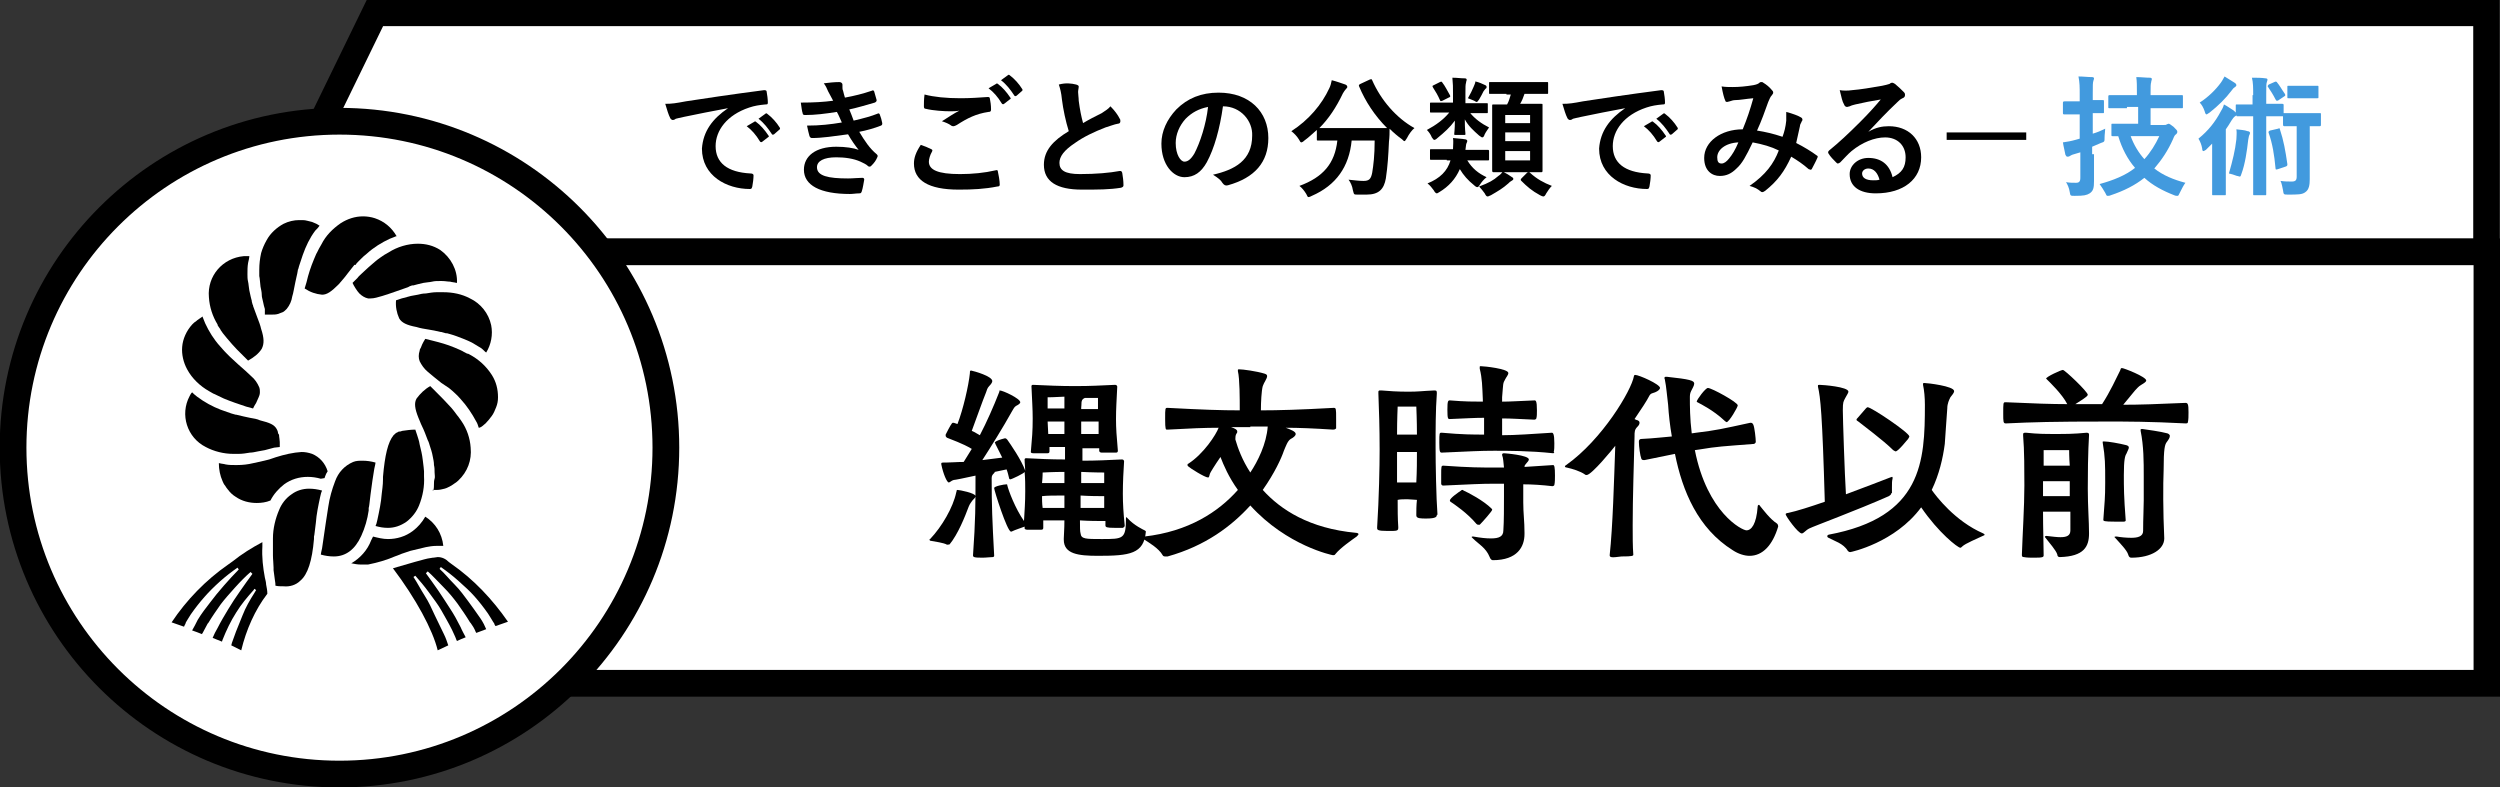 <?xml version="1.0" encoding="utf-8"?>
<!-- Generator: Adobe Illustrator 23.0.1, SVG Export Plug-In . SVG Version: 6.00 Build 0)  -->
<svg version="1.1" id="レイヤー_1" xmlns="http://www.w3.org/2000/svg" xmlns:xlink="http://www.w3.org/1999/xlink" x="0px"
	 y="0px" viewBox="0 0 402.1 126.6" style="enable-background:new 0 0 402.1 126.6;" xml:space="preserve">
<rect x="0" y="0" width="402.1" height="126.6" fill="#333333" stroke="none"/>
<style type="text/css">
	.st0{fill:#FFFFFF;stroke:#000000;stroke-width:4.21;stroke-miterlimit:10;}
	.st1{fill:#FFFFFF;stroke:#000000;stroke-width:4.3;stroke-miterlimit:10;}
	.st2{enable-background:new    ;}
	.st3{fill:#429ADE;}
</style>
<title>アセット 116</title>
<g>
	<g id="レイヤー_2-2">
		<polygon class="st0" points="399.9,40.5 41.6,40.5 60.3,2.1 399.9,2.1 		"/>
		<rect x="53.1" y="40.5" class="st1" width="346.9" height="69.4"/>
		<circle class="st1" cx="54.6" cy="72" r="52.5"/>
		<g class="st2">
			<path d="M152.5,87.6c-0.1,0-0.1,0-0.2,0c-0.5-0.3-2-0.5-2.5-0.6c-0.2,0-0.3-0.1-0.3-0.2c0,0,0-0.1,0.1-0.1c1.9-2,3.7-5.1,4.2-7.5
				c0.1-0.2,0-0.4,0.2-0.4c0.3,0,2.9,0.5,2.9,1c0,0.2-0.2,0.4-0.5,0.7c-0.2,0.3-0.4,0.5-0.6,1c-0.6,1.6-1.7,4.4-3.1,6.1
				C152.8,87.5,152.6,87.6,152.5,87.6z M177.4,83.8c-0.8,0-2.2,0-3.7-0.1c0,1.1,0,1.8,0.1,2.1c0.1,0.9,0.8,0.9,3.4,0.9
				c3.5,0,3.9,0,3.9-3.4c0-0.1,0-0.1,0.1-0.1c0,0,0.1,0.1,0.2,0.2c1,1.1,2.5,1.8,2.7,1.9c0.2,0.1,0.2,0.2,0.2,0.2
				c-0.3,3.6-2.6,3.9-7.7,3.9c-3.2,0-5.5-0.3-5.5-2.6v-0.2c0-0.4,0.1-1.5,0.1-2.9c-1.3,0-2.5,0-3.4,0c0,0.4,0,0.8,0,1.2
				c0,0.2-0.1,0.3-0.3,0.3c-0.3,0-0.8,0-1.2,0c-0.4,0-0.9,0-1.1,0c-0.2,0-0.4-0.1-0.4-0.2v0c0-0.1,0-0.2,0-0.3
				c-0.5,0.2-1.5,0.5-2.1,0.8c0,0-0.1,0-0.1,0c-0.6,0-2.7-6.6-2.7-7c0-0.3,1.6-0.6,2-0.6c0.1,0,0.1,0,0.1,0.1
				c0.2,0.9,1.3,3.8,2.7,5.8c0.1-1.7,0.2-3,0.2-4.8c0-1.1,0-1.9-0.1-3.1c0,0.2-2.1,1.2-2.3,1.2c-0.1,0-0.2-0.1-0.2-0.2
				c-0.1-0.4-0.2-0.9-0.4-1.4l-1.9,0.4c0,0.1-0.1,0.2-0.3,0.4c0,0-0.2,0.2-0.2,0.6c0,4.5,0.1,6.8,0.4,12.4v0.1
				c0,0.1-0.1,0.2-0.2,0.2c-0.4,0-1.1,0.1-1.7,0.1c-1.4,0-1.5-0.1-1.5-0.4c0.4-5.7,0.4-8,0.4-12.8c-1.8,0.4-3.3,0.7-3.5,0.7
				c-0.4,0.1-0.6,0.4-0.8,0.4c-0.3,0-0.9-1.4-1.2-2.9c0-0.1,0-0.1,0-0.2c0,0,0-0.1,0.3-0.1h0.4c0.8,0,1.8-0.1,2.9-0.1
				c0.3-0.5,0.8-1.3,1.3-2.1c-1.5-0.9-3.3-1.5-4-1.8c-0.1-0.1-0.2-0.2-0.2-0.3c0,0,0-0.1,0-0.2c0.2-0.4,0.7-1.4,1-1.8
				c0.1-0.1,0.1-0.1,0.2-0.1c0,0,0.1,0,0.1,0l0.6,0.2c0.9-2.3,1.8-6.2,2-8.2c0-0.3,0-0.4,0.2-0.4c0.5,0.1,3.4,0.9,3.4,1.7
				c0,0.2-0.2,0.5-0.5,0.8c-0.3,0.3-0.4,0.7-0.5,1c-0.5,1.2-1.7,4.6-2.3,6.2c0.5,0.2,0.9,0.5,1.3,0.7c1.1-2.1,2.2-4.6,3.1-6.9
				c0.1-0.2,0-0.3,0.1-0.3c0.5,0,3.3,1.3,3.3,1.9c0,0.2-0.3,0.4-0.7,0.6c-0.3,0.2-0.4,0.5-0.6,0.8c-1.5,2.7-3.5,5.9-4.8,7.9l3.2-0.4
				l-1.1-2.2c0-0.1-0.1-0.2-0.1-0.2c0,0,0-0.3,1.6-0.7c0.1,0,0.1,0,0.1,0c0.1,0,0.2,0.1,0.3,0.2c0.5,0.7,2.3,3.3,2.9,5
				c0-0.5-0.1-1.1-0.1-1.8c0-0.1,0.1-0.2,0.2-0.2h0.1c1.8,0.1,4,0.2,6.2,0.2v-2c-1,0-1.9,0-2.5,0v0.7c0,0.2-0.1,0.3-0.3,0.3
				c-0.3,0-0.7,0-1.2,0c-0.4,0-0.8,0-1.1,0c-0.3,0-0.4-0.1-0.4-0.2c0.2-2.3,0.3-3.3,0.3-5.4c0-1.5-0.1-2.9-0.2-5.2
				c0-0.1,0.1-0.2,0.2-0.2h0.1c2.2,0.1,4.3,0.2,6.7,0.2c2.7,0,4-0.1,6.4-0.2h0.1c0.2,0,0.3,0.2,0.3,0.3c-0.1,2.2-0.2,3.5-0.2,5.2
				c0,1.5,0.1,2.8,0.3,5.1c0,0.2-0.1,0.3-0.3,0.3c-0.4,0-1,0-1.4,0c-0.4,0-0.7,0-0.9,0c-0.2,0-0.4-0.1-0.4-0.3v-0.4
				c-0.6,0-1.6,0-2.7,0c0,0.7,0,1.4,0,2c2.2,0,4.2-0.1,6.3-0.2h0.1c0.2,0,0.3,0.2,0.3,0.3c-0.1,1.4-0.2,3.5-0.2,5.2
				c0,1.6,0.1,3.2,0.3,5.1c0,0.2-0.1,0.3-0.3,0.4c-0.3,0-0.8,0-1.3,0c-1.3,0-1.5-0.1-1.5-0.4V83.8z M171.2,75.9
				c-1.8,0-3.5,0.1-3.5,0.1s0,0.8-0.1,1.7c0.9,0,2.2,0,3.6,0V75.9z M171.1,79.7c-1.4,0-2.7,0-3.5,0.1c0,0.5,0,1.2,0.1,1.9
				c0.9,0,2.2,0,3.5,0V79.7z M168.5,63.9c0,0,0,0.9,0,1.8c0.7,0,1.6,0,2.7,0c0-0.6,0-1.3,0-1.9C169.6,63.9,168.5,63.9,168.5,63.9z
				 M171.2,67.8c-1.1,0-2,0-2.7,0l0.1,2c0.7,0,1.6,0,2.6,0V67.8z M173.8,77.7c1.5,0,3,0,3.8,0c0-1,0-1.7,0-1.7s-1.8,0-3.7-0.1V77.7z
				 M173.8,81.7c1.5,0,3,0,3.8,0c0-0.7,0-1.4,0-1.9c-0.8,0-2.3,0-3.8-0.1V81.7z M173.9,67.8c0,0.6,0,1.3,0,2c1.2,0,2.1,0,2.8,0
				c0-0.8,0-1.4,0-2C176,67.8,175,67.8,173.9,67.8z M174.3,64.1c-0.5,0.3-0.3,0.9-0.4,1.5c0,0.1,0,0.1,0,0.2c1.2,0,2.1,0,2.7,0
				c0-1,0-1.8,0-1.8s-0.8,0-2.1,0L174.3,64.1z"/>
			<path d="M214.4,69.1c-3.1-0.2-5.5-0.3-7.6-0.3c0.8,0.3,1.6,0.6,1.6,1c0,0.3-0.4,0.6-0.8,0.8c-0.5,0.3-0.8,1.2-1.1,1.9
				c-0.4,1.2-1.5,3.6-3.4,6.3c2.9,3.2,7.5,6.2,15,6.9c0.2,0,0.4,0.1,0.4,0.2c0,0.1-0.1,0.2-0.3,0.4c-0.7,0.5-2.6,1.8-3.4,2.8
				c-0.1,0.2-0.3,0.2-0.4,0.2c-0.1,0-7.4-1.5-13.3-8c-3,3.3-7.2,6.5-13.3,8.2c-0.1,0-0.2,0-0.3,0c-0.2,0-0.4,0-0.5-0.2
				c-0.6-1.1-2.3-2.1-3.1-2.6c-0.2-0.2-0.3-0.3-0.3-0.3c0-0.1,0.2-0.1,0.4-0.1c7.2-0.8,12-4,15.1-7.5c-1.5-2.1-2.3-4-2.8-5.3
				c-0.9,1.3-1.7,2.6-1.7,2.7c-0.1,0.3-0.1,0.6-0.3,0.6c-0.5,0-2.9-1.5-3.2-1.8c-0.1-0.1-0.1-0.1-0.1-0.2c0-0.1,0-0.2,0.1-0.2
				c2.5-1.6,4.5-4.7,4.9-5.8c-2.1,0-4.7,0.1-8.2,0.3h-0.1c-0.2,0-0.3,0-0.3-1.7c0-1.8,0-1.8,0.4-1.8c5.7,0.3,8.6,0.4,11.6,0.4
				c0-1.8,0-5.1-0.3-6.3c0-0.1,0-0.1,0-0.2c0-0.1,0.1-0.1,0.2-0.1c0.6,0,2.8,0.3,4.1,0.7c0.3,0.1,0.4,0.2,0.4,0.4
				c0,0.4-0.5,1-0.7,1.6c-0.2,0.7-0.3,2.6-0.3,3.9c2.8,0,6.3-0.1,11.7-0.4c0.4,0,0.4,0.1,0.4,1.8c0,0.6,0,1.1,0,1.5
				C214.8,69,214.7,69.1,214.4,69.1L214.4,69.1z M201.1,68.7c-1,0-2,0-3.1,0c0.6,0.2,1,0.4,1,0.7c0,0.1,0,0.2-0.1,0.3
				c-0.2,0.3-0.2,0.6-0.2,0.8v0.2c0.4,1.4,1.1,3.3,2.4,5.3c1.2-1.8,2.6-4.6,2.8-7.4H201.1z"/>
			<path d="M231.1,82.8c0,0.3-0.1,0.6-1.7,0.6c-0.9,0-1.6,0-1.6-0.5v-0.1c0-0.6,0-1.5,0.1-2.4c-0.4,0-1-0.1-1.5-0.1
				c-0.6,0-1.2,0-1.6,0.1c0,1.5,0,3,0.1,4.4c0,0.6-0.1,0.6-1.7,0.6c-1.7,0-1.7-0.2-1.7-0.5v-0.1c0.3-4.7,0.4-9.8,0.4-12.5
				c0-3.5-0.1-6.3-0.2-9c0-0.1,0-0.2,0-0.3c0-0.1,0.1-0.2,0.2-0.2c0.1,0,0.2,0,0.3,0c1.1,0.1,2.6,0.2,4.3,0.2c1.7,0,2-0.1,4.2-0.2
				c0.4,0,0.4,0.1,0.4,0.5c-0.2,2.7-0.2,5.8-0.2,8.7c0,2.5,0.1,8.1,0.3,10.7V82.8z M226.3,65.4c-1,0-1.5,0-1.5,0s-0.1,2.1-0.1,4.5
				c0.4,0,1.1,0,1.6,0c0.5,0,1.2,0,1.6,0c0-2.2-0.1-4.5-0.1-4.5s-0.3,0-1,0H226.3z M227.9,72.7c-0.4,0-1,0-1.6,0c-0.6,0-1.3,0-1.6,0
				c0,1.3,0,3,0,4.9c0.4,0,1.1,0,1.6,0s1.2,0,1.5,0C227.9,75.7,227.9,74,227.9,72.7z M249.8,72.9c-3.8-0.4-7.3-0.4-9.5-0.4
				c-2.2,0-3.9,0.1-8.4,0.3c-0.3,0-0.4-0.1-0.4-1.6c0-1.6,0-1.6,0.4-1.6c3.3,0.3,5.1,0.3,6.8,0.3v-2.7c-1.5,0-3,0.1-5.5,0.2
				c-0.3,0-0.4,0-0.4-1.5c0-1.4,0.1-1.5,0.4-1.5c2.4,0.2,3.9,0.2,5.3,0.2v-0.3c-0.1-2.2-0.1-3.4-0.5-5v-0.2c0-0.2,0-0.2,0.2-0.2
				c0.5,0,4.4,0.4,4.4,1.1c0,0.3-0.3,0.6-0.5,1c-0.4,0.7-0.3,0.6-0.5,2.9c0,0.2,0,0.4,0,0.7c1.3,0,2.6-0.1,5.2-0.2
				c0.2,0,0.4,0,0.4,1.6c0,0.5,0,1-0.1,1.3c0,0.1-0.2,0.2-0.3,0.2h0c-2.5-0.1-3.7-0.2-5.2-0.2V70c2.1,0,4.9-0.2,8-0.4
				c0.2,0,0.4,0.2,0.4,1.7c0,0.5,0,1.1-0.1,1.4C250.1,72.8,249.9,72.9,249.8,72.9L249.8,72.9z M245.2,85.9c0,2-1.1,4.2-5.1,4.2
				c-0.2,0-0.4-0.2-0.5-0.5c-0.6-1.5-1.8-2.1-2.7-3c-0.1-0.1-0.2-0.2-0.2-0.2c0,0,0-0.1,0.1-0.1c0,0,0.1,0,0.2,0
				c1.1,0.2,2,0.3,2.8,0.3c1.3,0,2-0.3,2-1.3c0.1-1.3,0.1-4,0.1-5.5v-2h-1.5c-2.2,0-3.9,0.1-8.3,0.3c-0.1,0-0.3-0.1-0.3-0.3
				c0-0.3,0-0.8,0-1.3c0-1.6,0-1.6,0.4-1.6c4.2,0.3,6,0.3,8.3,0.3h1.4c-0.1-0.8-0.1-1.5-0.3-2c0-0.1,0-0.1,0-0.1
				c0-0.1,0.1-0.2,0.3-0.2c0.1,0,4,0.3,4,1c0,0.1-0.1,0.3-0.3,0.5c-0.3,0.4-0.4,0.4-0.4,0.7c1.4-0.1,3-0.2,4.6-0.3h0
				c0.2,0,0.3,0.3,0.3,1.7c0,0.5,0,1.1-0.1,1.5c0,0.1-0.2,0.2-0.3,0.2h0c-1.7-0.2-3.3-0.3-4.7-0.3v2.9c0,1.8,0.2,3,0.2,4.9V85.9z
				 M237.7,84.4c-0.1,0-0.1-0.1-0.2-0.1c-1.5-1.8-3.6-3.2-4.2-3.6c-0.1-0.1-0.1-0.1-0.1-0.2c0-0.4,1.5-1.4,1.8-1.6
				c0.1-0.1,0.1-0.1,0.2-0.1c0.1,0,0.1,0,0.2,0.1c0.7,0.3,3.2,1.6,4.5,2.9c0.1,0.1,0.1,0.1,0.1,0.2c0,0.2-1.5,1.9-2,2.4
				C237.8,84.4,237.7,84.4,237.7,84.4z"/>
			<path d="M258.9,89.3c0.5-4.6,0.7-12,0.9-17.6c-0.3,0.4-3.8,4.7-4.6,4.7c-0.1,0-0.2,0-0.3-0.1c-0.7-0.5-2-0.9-2.9-1.1
				c-0.2,0-0.3-0.1-0.3-0.2c0-0.1,0.1-0.1,0.2-0.2c5.8-4.1,10.5-12,10.9-14.3c0-0.1,0.1-0.2,0.2-0.2c0.6,0,4,1.5,4,2.1
				c0,0.2-0.3,0.5-0.8,0.7c-0.5,0.2-0.7,0.1-1,0.7c-0.3,0.6-1.2,2-2.3,3.6c0.2,0.1,0.4,0.2,0.5,0.2c0.2,0.1,0.3,0.2,0.3,0.4
				c0,0.2-0.1,0.4-0.3,0.6c-0.5,0.5-0.5,0.8-0.5,1.6c-0.1,4.2-0.3,9.8-0.3,14.3c0,1.8,0,3.4,0.1,4.7c0,0.2-0.1,0.3-1.9,0.3
				C259.3,89.7,258.9,89.7,258.9,89.3L258.9,89.3z M282.4,71.1c0,0.1-0.2,0.3-0.3,0.3c-5.1,0.4-5.8,0.4-8.8,0.9l-0.7,0.1
				c2,10.1,7.6,12.9,8.3,12.9c0.8,0,1.6-1,1.8-3.8c0-0.2,0.1-0.3,0.2-0.3c0.1,0,0.1,0.1,0.2,0.2c0.5,0.6,1.6,2.1,2.7,2.8
				c0.1,0.1,0.2,0.2,0.2,0.5c-0.9,3-2.5,4.7-4.6,4.7c-0.8,0-1.8-0.3-2.7-0.9c-5.6-3.5-8.1-9.5-9.3-15.5l-4.9,1h-0.1
				c-0.1,0-0.3,0-0.4-0.2c-0.2-0.5-0.4-2-0.4-2.7v-0.1c0-0.3,0.2-0.4,0.4-0.4c2.1-0.1,3.6-0.3,4.9-0.4c-0.3-1.7-0.5-3.5-0.6-5.1
				c-0.2-1.6-0.3-3-0.5-3.9c0-0.2-0.1-0.3-0.1-0.4c0-0.1,0.1-0.2,0.2-0.2c0.1,0,0.1,0,0.2,0c3.7,0.4,4.4,0.6,4.4,1.1
				c0,0.3-0.3,0.8-0.5,1.2c-0.2,0.4-0.2,0.7-0.2,1.1c0,1.2,0,3.3,0.3,5.7l0.7-0.1c3.3-0.4,4.1-0.6,8.7-1.6h0.1
				c0.2,0,0.3,0.1,0.4,0.3C282.2,68.7,282.4,70.5,282.4,71.1L282.4,71.1z M277.3,67.6c-1.7-1.6-3.9-2.7-4.1-2.8
				c-0.1-0.1-0.3-0.1-0.3-0.2c0-0.3,1.4-2.2,1.8-2.2c0.6,0,4.8,2.3,4.8,2.8c0,0.3-1.4,2.7-1.8,2.7C277.5,67.8,277.4,67.7,277.3,67.6
				z"/>
			<path d="M304.2,79.3c0,0.2-0.1,0.3-0.4,0.5c-5.2,2.3-12,4.8-12.8,5.2c-0.6,0.3-0.9,0.8-1.2,0.8c-0.6,0-2.6-2.8-2.6-3.1
				c0-0.1,0.2-0.2,0.4-0.2c1.4-0.3,3.6-1,5.9-1.8c-0.4-14.2-0.7-16.8-1.1-18.5c0-0.1,0-0.1,0-0.2c0-0.1,0.1-0.1,0.3-0.1
				c0.4,0,4.6,0.3,4.6,1.1c0,0.2-0.3,0.6-0.5,1c-0.3,0.6-0.4,0.6-0.4,2c0,1.2,0.3,10.4,0.5,13.5c3.2-1.2,6.1-2.3,7.1-2.7
				c0.1,0,0.2-0.1,0.3-0.1c0.1,0,0.1,0,0.1,0.1c0,0,0,0.1,0,0.2c-0.1,0.3-0.1,0.8-0.1,1.4c0,0.3,0,0.6,0,0.9V79.3z M297.6,88.8
				c-0.2,0-0.3-0.1-0.4-0.2c-0.7-1.2-2.2-1.6-3.1-2.1c-0.2-0.1-0.2-0.2-0.2-0.3c0-0.1,0.1-0.1,0.2-0.2c15.1-2.8,15.5-11.8,15.5-20.9
				c0-1.1-0.1-2.3-0.3-3.2c0-0.1,0-0.2,0-0.2s0-0.1,0.2-0.1c0.5,0,4.8,0.5,4.8,1.3c0,0.3-0.3,0.6-0.6,1c-0.2,0.4-0.5,1-0.5,1.8
				c-0.1,1.1-0.3,4.5-0.4,5.7c-0.3,2.3-0.9,4.9-2.1,7.4c0.7,1,3.7,5,8.3,7c0.1,0.1,0.2,0.1,0.2,0.2c0,0.1-0.1,0.1-0.3,0.2
				c-0.8,0.4-2.8,1.2-3.3,1.7c-0.1,0.1-0.2,0.2-0.3,0.2c-0.4,0-3.5-2.4-6.3-6.5C304.8,87.3,297.7,88.8,297.6,88.8z M300.1,65.7
				c0.1-0.1,0.2-0.2,0.3-0.2c0.6,0,6.7,4.1,6.7,4.7c0,0.1-0.1,0.2-0.2,0.4c-0.1,0.1-1.6,2-2,2c-0.1,0-0.2-0.1-0.4-0.2
				c-1.6-1.6-5-4.1-5.6-4.6c-0.2-0.1-0.3-0.2-0.3-0.3c0-0.1,0.1-0.2,0.2-0.3L300.1,65.7z"/>
			<path d="M341.5,65.1c2.6,0,5.5-0.1,10-0.3c0.4,0,0.5,0.2,0.5,1.5c0,0.6,0,1.2-0.1,1.6c0,0.2-0.2,0.2-0.4,0.2
				c-5.9-0.3-9.3-0.3-12.6-0.3c-8.7,0-12,0.1-16.2,0.3h-0.1c-0.4,0-0.4-0.3-0.4-1.6c0-1.6,0-1.8,0.3-1.8h0.2
				c4.4,0.2,7.3,0.3,9.8,0.3c-0.8-1.6-2.9-3.6-3.2-3.9c-0.1-0.1-0.2-0.2-0.2-0.2c0-0.3,2.4-1.4,2.7-1.4c0.3,0,4,3.5,4,4
				c0,0.3-1.4,1.1-2,1.5h4.3c1.3-2,2.3-4.2,2.9-5.4c0.1-0.3,0.1-0.4,0.3-0.4c0.3,0,3.9,1.4,3.9,2c0,0.2-0.3,0.4-0.8,0.7
				c-0.5,0.3-0.6,0.5-1,0.9L341.5,65.1z M332.9,82.3c-0.6,0-1.7,0-2.3,0c-0.5,0-1.3,0-2,0c0,2.8,0.1,5.1,0.1,7
				c0,0.3-0.1,0.4-1.5,0.4c-0.6,0-1.2,0-1.7-0.1c-0.2,0-0.3-0.1-0.3-0.3v-0.1c0.1-3.1,0.4-7.7,0.4-11.1c0-2.1,0-5.8-0.2-8
				c0-0.1,0-0.2,0-0.3c0-0.1,0.1-0.2,0.3-0.2h0.2c1.9,0.2,3,0.2,4.7,0.2c1.7,0,2.9,0,5-0.2c0.3,0,0.4,0.1,0.4,0.3v0.1
				c0,0.4-0.2,2.3-0.2,8.6c0,2.8,0.2,5.3,0.2,7.2c0,2.1-0.8,3.7-4.7,3.8c-0.2,0-0.4-0.1-0.4-0.4c-0.2-0.7-1.3-1.9-1.9-2.7
				c-0.1-0.1-0.1-0.1-0.1-0.2c0,0,0.1-0.1,0.2-0.1h0.1c0.9,0.1,1.6,0.2,2.2,0.2c1.1,0,1.6-0.3,1.6-1.1V82.3z M332.9,78.8
				c0-0.2,0-0.7,0-1.4c-0.6,0-1.6,0-2.3,0c-0.6,0-1.4,0-2,0v2.4c0.7,0,1.6,0,2,0c0.6,0,1.6,0,2.3,0V78.8z M332.8,72.4
				c0,0-1.1,0-2.2,0c-1.1,0-1.9,0-1.9,0s0,1.2,0,2.5c0.6,0,1.5,0,1.9,0c0.6,0,1.6,0,2.3,0C332.8,73.6,332.8,72.4,332.8,72.4z
				 M338.2,71.1c0-0.1,0-0.1,0.1-0.1h0.1c0.7,0,2.4,0.3,3.6,0.6c0.3,0.1,0.4,0.2,0.4,0.4c0,0.2-0.2,0.5-0.4,1
				c-0.2,0.3-0.4,0.9-0.4,3.4c0,2,0,3.4,0.3,7.3c0,0.1-0.1,0.2-0.3,0.2c-0.4,0-1,0-1.5,0c-1.7,0-1.8-0.1-1.8-0.3
				c0.2-2.9,0.3-3.4,0.3-6c0-3,0-4-0.4-6.4V71.1z M348.1,86.6c0,1.7-2,3.1-5.3,3.1c-0.2,0-0.4-0.1-0.5-0.5c-0.2-0.7-1.3-1.8-2.1-2.7
				c-0.1-0.1-0.1-0.1-0.1-0.1c0-0.1,0.1-0.1,0.2-0.1c0.1,0,0.1,0,0.2,0c0.5,0.1,1.5,0.2,2.3,0.2c1,0,1.9-0.2,1.9-1.1
				c0-2.1,0.1-3.6,0.1-4.9c0-1.6,0-2.7,0-3.9c0-2.4,0-4.8-0.5-7.3c0-0.1,0-0.1,0-0.2c0-0.1,0.1-0.1,0.3-0.1c0.7,0.1,2.9,0.4,4,0.7
				c0.3,0.1,0.4,0.3,0.4,0.4c0,0.3-0.2,0.6-0.5,1c-0.3,0.4-0.5,1-0.5,4.5C347.9,77.9,347.9,82.3,348.1,86.6L348.1,86.6z"/>
		</g>
		<g class="st2">
			<path d="M117.1,17.4c-2.6,0.5-4.8,0.9-7.1,1.4c-0.8,0.2-1,0.2-1.3,0.3c-0.1,0.1-0.3,0.2-0.5,0.2c-0.1,0-0.3-0.1-0.4-0.3
				c-0.3-0.6-0.5-1.3-0.8-2.3c1.1,0,1.7-0.1,3.3-0.4c2.6-0.4,7.2-1.1,12.6-1.8c0.3,0,0.4,0.1,0.4,0.2c0.1,0.5,0.2,1.3,0.2,1.8
				c0,0.3-0.1,0.3-0.4,0.3c-1,0.1-1.7,0.2-2.6,0.5c-3.6,1.2-5.4,3.7-5.4,6.2c0,2.7,1.9,4.2,5.6,4.4c0.3,0,0.5,0.1,0.5,0.3
				c0,0.5-0.1,1.3-0.2,1.8c-0.1,0.3-0.1,0.4-0.4,0.4c-3.7,0-7.7-2.1-7.7-6.5C113.1,21.1,114.6,19.1,117.1,17.4L117.1,17.4z
				 M121.3,19.6c0.1-0.1,0.2-0.1,0.3,0c0.7,0.5,1.4,1.3,2,2.2c0.1,0.1,0.1,0.2-0.1,0.3l-0.9,0.7c-0.1,0.1-0.3,0.1-0.4-0.1
				c-0.6-1-1.3-1.8-2.1-2.4L121.3,19.6z M123.1,18.3c0.1-0.1,0.2-0.1,0.3,0c0.8,0.6,1.5,1.4,2,2.2c0.1,0.1,0.1,0.3-0.1,0.4l-0.8,0.7
				c-0.2,0.1-0.3,0.1-0.4-0.1c-0.6-0.9-1.2-1.7-2.1-2.4L123.1,18.3z"/>
		</g>
		<g class="st2">
			<path d="M133.2,14.7c-0.2-0.5-0.4-0.9-0.7-1.3c0.8-0.1,1.7-0.2,2.5-0.2c0.3,0,0.5,0.2,0.5,0.4c0,0.1,0,0.3,0,0.4
				c0,0.2,0,0.4,0.1,0.6c0.1,0.5,0.2,0.7,0.3,1.1c1.6-0.3,2.8-0.6,4.3-1.1c0.2-0.1,0.3-0.1,0.4,0.1c0.1,0.4,0.3,1,0.4,1.4
				c0,0.2-0.1,0.3-0.3,0.4c-1.4,0.4-2.7,0.8-4.1,1.1c0.2,0.5,0.5,1.2,0.7,1.8c1.7-0.4,2.8-0.7,3.8-1.1c0.2-0.1,0.3-0.1,0.4,0.1
				c0.2,0.5,0.3,0.9,0.4,1.4c0,0.2,0,0.3-0.2,0.4c-1,0.4-2.4,0.8-3.5,1c0.9,1.5,1.7,2.7,2.8,3.6c0.2,0.2,0.2,0.3,0.1,0.5
				c-0.2,0.5-0.5,0.9-0.9,1.3c-0.1,0.1-0.2,0.2-0.3,0.2c-0.1,0-0.2,0-0.3-0.1c-0.3-0.3-0.8-0.5-1.2-0.7c-1.1-0.5-2.5-0.7-3.9-0.7
				c-2,0-3.1,0.6-3.1,1.6c0,1.4,1.8,1.8,5,1.8c0.8,0,1.6-0.1,2.3-0.1c0.2,0,0.3,0.1,0.3,0.3c-0.1,0.5-0.2,1.3-0.4,1.9
				c-0.1,0.2-0.1,0.3-0.4,0.3c-0.5,0-1,0.1-1.5,0.1c-4.8,0-7.4-1.4-7.4-3.9c0-2.2,1.9-3.7,5.2-3.7c1.5,0,2.8,0.2,3.6,0.5
				c-0.5-0.6-1.2-1.6-1.7-2.5c-2.2,0.3-4.2,0.6-5.8,0.6c-0.2,0-0.3-0.1-0.4-0.3c-0.1-0.4-0.3-1.1-0.4-1.7c2.1,0,3.8-0.2,5.6-0.5
				c-0.2-0.4-0.5-1.2-0.8-1.7c-1.9,0.3-3.5,0.5-5.1,0.5c-0.3,0-0.4-0.1-0.4-0.3c-0.1-0.2-0.2-1-0.3-1.7c2.1,0,3.7-0.1,5.2-0.3
				C133.6,15.5,133.5,15.2,133.2,14.7z"/>
		</g>
		<g class="st2">
			<path d="M149.8,24c0.2,0.1,0.2,0.2,0.1,0.4c-0.3,0.5-0.5,1.2-0.5,1.6c0,1.3,1.4,2,5,2c2,0,4-0.2,5.7-0.6c0.3-0.1,0.4,0,0.4,0.2
				c0.1,0.4,0.3,1.5,0.3,2.1c0,0.2-0.1,0.3-0.4,0.3c-2,0.4-3.9,0.5-6.2,0.5c-4.9,0-7.2-1.5-7.2-4.2c0-0.9,0.3-1.8,1.1-3
				C148.7,23.5,149.2,23.7,149.8,24z M154.5,15.8c1.5,0,3-0.1,4.4-0.2c0.2,0,0.3,0.1,0.3,0.2c0.1,0.5,0.2,1.1,0.2,1.8
				c0,0.3-0.1,0.4-0.4,0.4c-2,0.3-3.4,1-5.1,2.1c-0.2,0.1-0.4,0.2-0.5,0.2c-0.1,0-0.3,0-0.4-0.1c-0.4-0.3-0.9-0.5-1.5-0.7
				c1.1-0.7,2-1.3,2.8-1.7c-0.5,0.1-1.1,0.1-1.5,0.1c-0.9,0-2.7-0.1-3.9-0.4c-0.2,0-0.3-0.1-0.3-0.4c0-0.5,0-1.1,0.1-1.9
				C150.2,15.6,152.2,15.8,154.5,15.8z M160.2,13.5c0.1-0.1,0.2-0.1,0.3,0c0.7,0.5,1.4,1.3,2,2.2c0.1,0.1,0.1,0.2-0.1,0.3l-0.9,0.7
				c-0.1,0.1-0.3,0.1-0.4-0.1c-0.6-1-1.3-1.8-2.1-2.4L160.2,13.5z M162.1,12.1c0.1-0.1,0.2-0.1,0.3,0c0.8,0.6,1.5,1.4,2,2.2
				c0.1,0.1,0.1,0.3-0.1,0.4l-0.8,0.7c-0.2,0.1-0.3,0.1-0.4-0.1c-0.6-0.9-1.2-1.7-2.1-2.4L162.1,12.1z"/>
		</g>
		<g class="st2">
			<path d="M173.1,13.6c0.3,0.1,0.4,0.2,0.4,0.3c0,0.3-0.1,0.6-0.1,0.9c0,0.4,0.1,0.9,0.1,1.4c0.2,1.5,0.4,2.5,0.7,3.6
				c1-0.6,1.8-1,3-1.6c0.6-0.4,1.1-0.7,1.4-1.1c0.7,0.7,1.2,1.4,1.5,2c0.1,0.1,0.1,0.3,0.1,0.4c0,0.2-0.1,0.4-0.4,0.4
				c-0.6,0.1-1.3,0.4-2,0.6c-1.8,0.7-3.5,1.5-4.9,2.5c-1.8,1.2-2.5,2.2-2.5,3.2c0,1.2,0.9,1.8,3.3,1.8c2.6,0,4.8-0.2,6.4-0.5
				c0.2,0,0.3,0,0.4,0.3c0.1,0.6,0.2,1.3,0.2,2c0,0.2-0.1,0.3-0.4,0.4c-1.9,0.3-3.6,0.3-6.3,0.3c-4,0-6.1-1.3-6.1-4
				c0-2.3,1.5-3.9,4-5.4c-0.5-1.6-0.9-3.5-1.1-5.1c-0.1-1.1-0.3-1.8-0.5-2.4C171.4,13.3,172.3,13.4,173.1,13.6z"/>
		</g>
		<g class="st2">
			<path d="M196.7,17.1c-0.5,3.6-1.4,6.8-2.6,9c-0.9,1.6-2,2.4-3.6,2.4c-1.8,0-3.7-2-3.7-5.4c0-2,0.9-3.9,2.4-5.5
				c1.8-1.8,4-2.7,6.8-2.7c5,0,8,3.1,8,7.3c0,3.9-2.2,6.4-6.5,7.6c-0.4,0.1-0.6,0-0.9-0.4c-0.2-0.4-0.7-0.8-1.5-1.3
				c3.5-0.8,6.3-2.3,6.3-6.3C201.5,19.5,199.6,17.1,196.7,17.1L196.7,17.1z M190.7,19.1c-1,1.1-1.6,2.5-1.6,3.9c0,1.9,0.8,3,1.4,3
				c0.5,0,1-0.3,1.6-1.3c0.9-1.7,1.9-4.7,2.2-7.5C192.8,17.5,191.7,18.1,190.7,19.1z"/>
		</g>
		<g class="st2">
			<path d="M220.3,12.8c0.3-0.1,0.3-0.1,0.4,0.1c1.4,3.2,3.9,6.1,6.8,7.7c-0.4,0.3-0.9,1-1.2,1.6c-0.2,0.3-0.3,0.5-0.4,0.5
				c-0.1,0-0.2-0.1-0.4-0.3c-0.7-0.5-1.4-1.1-2-1.7c0,0.6,0,1.3-0.1,2.1c-0.1,2.2-0.2,3.9-0.5,5.9c-0.3,1.7-1.1,2.6-3.1,2.6
				c-0.5,0-0.9,0-1.4,0c-0.7,0-0.6,0-0.8-0.7c-0.1-0.7-0.4-1.3-0.7-1.7c1,0.1,1.7,0.2,2.4,0.2c0.9,0,1.2-0.3,1.4-1.3
				c0.2-1.2,0.4-2.8,0.4-5.2h-3.7c-0.4,4.2-2.5,7.2-6.4,8.9c-0.2,0.1-0.4,0.2-0.5,0.2c-0.2,0-0.2-0.1-0.4-0.5
				c-0.3-0.5-0.7-1-1.1-1.3c3.8-1.4,5.7-3.6,6.1-7.3h-0.3c-2,0-2.6,0-2.8,0c-0.2,0-0.2,0-0.2-0.2v-1.5c-0.7,0.6-1.3,1.2-2,1.7
				c-0.2,0.2-0.4,0.3-0.5,0.3c-0.1,0-0.2-0.1-0.4-0.5c-0.3-0.5-0.8-1-1.2-1.3c2.8-1.8,4.9-4.3,6.1-6.9c0.2-0.4,0.3-0.8,0.4-1.3
				c0.8,0.2,1.6,0.5,2.2,0.7c0.2,0.1,0.3,0.2,0.3,0.4c0,0.1-0.1,0.2-0.2,0.3c-0.2,0.2-0.3,0.4-0.5,0.7c-1.1,2.3-2.3,4.1-3.8,5.6
				c0.3,0,1,0,2.6,0h5.6c1.8,0,2.5,0,2.7,0c-2-2-3.5-4.3-4.5-6.7c-0.1-0.2,0-0.3,0.2-0.4L220.3,12.8z"/>
		</g>
		<g class="st2">
			<path d="M236.4,18.1c0.8,1,1.9,1.8,3.1,2.4c-0.2,0.3-0.5,0.7-0.7,1.1c-0.1,0.3-0.2,0.5-0.4,0.5c-0.1,0-0.2-0.1-0.5-0.3
				c-0.9-0.8-1.7-1.5-2.3-2.6c0,1.7,0.1,2.1,0.1,2.3s0,0.2-0.2,0.2h-1.4c-0.2,0-0.2,0-0.2-0.2c0-0.2,0.1-0.6,0.1-2.1
				c-0.8,1.1-1.7,1.9-2.8,2.8c-0.2,0.2-0.4,0.3-0.5,0.3c-0.1,0-0.2-0.1-0.4-0.4c-0.2-0.5-0.5-0.9-0.8-1.2c1.5-0.8,2.7-1.7,3.6-2.8
				h-0.4c-1.8,0-2.4,0-2.5,0c-0.2,0-0.2,0-0.2-0.2v-1.2c0-0.2,0-0.2,0.2-0.2c0.1,0,0.7,0,2.5,0h1V15c0-1,0-1.5-0.1-2.5
				c0.8,0,1.3,0.1,2,0.1c0.2,0,0.3,0.1,0.3,0.2c0,0.2-0.1,0.3-0.1,0.5c-0.1,0.3-0.1,0.7-0.1,1.7v1.6h0.9c1.8,0,2.4,0,2.5,0
				c0.2,0,0.2,0,0.2,0.2V18c0,0.2,0,0.2-0.2,0.2c-0.1,0-0.7,0-2.5,0H236.4z M232.7,25.7c-1.8,0-2.4,0-2.5,0c-0.2,0-0.2,0-0.2-0.2
				v-1.3c0-0.2,0-0.2,0.2-0.2c0.1,0,0.7,0,2.5,0h1c0-0.7,0.1-1.2,0-1.8c0.8,0.1,1.4,0.1,1.9,0.2c0.2,0,0.4,0.1,0.4,0.3
				c0,0.1-0.1,0.2-0.1,0.3c-0.1,0.1-0.1,0.4-0.2,1.1h1c1.8,0,2.4,0,2.5,0c0.2,0,0.3,0,0.3,0.2v1.3c0,0.2,0,0.2-0.3,0.2
				c-0.1,0-0.7,0-2.5,0H236c0.8,1.3,1.8,2.1,3.1,2.7c-0.5,0.4-0.8,0.8-1,1.1c-0.2,0.3-0.3,0.5-0.5,0.5c-0.1,0-0.3-0.1-0.5-0.3
				c-1-0.8-1.7-1.6-2.3-2.6c-0.7,1.6-1.8,2.8-3.3,3.7c-0.2,0.1-0.3,0.2-0.4,0.2c-0.1,0-0.3-0.1-0.5-0.5c-0.3-0.4-0.6-0.8-1-1.1
				c2-0.8,3.2-2,3.7-3.7H232.7z M231.6,13.2c0.2-0.1,0.3-0.1,0.4,0.1c0.4,0.5,0.8,1.3,1.2,2c0.1,0.2,0.1,0.3-0.2,0.4l-1,0.5
				c-0.3,0.1-0.3,0.1-0.4-0.1c-0.3-0.7-0.7-1.4-1.1-2c-0.1-0.2-0.2-0.3,0.1-0.4L231.6,13.2z M237,14c0.1-0.3,0.3-0.6,0.3-0.9
				c0.5,0.1,1.2,0.4,1.6,0.6c0.2,0.1,0.2,0.2,0.2,0.3s0,0.2-0.2,0.3c-0.1,0.1-0.2,0.3-0.3,0.4c-0.2,0.4-0.4,0.8-0.7,1.3
				c-0.2,0.3-0.3,0.4-0.4,0.4c-0.1,0-0.2-0.1-0.4-0.2c-0.4-0.2-0.8-0.3-1-0.4C236.5,15.1,236.8,14.5,237,14z M243.2,28.5
				c0.2,0.1,0.2,0.2,0.2,0.3c0,0.1-0.1,0.2-0.3,0.3c-0.2,0.1-0.3,0.2-0.5,0.4c-0.9,0.8-1.6,1.2-2.8,1.9c-0.3,0.1-0.4,0.2-0.5,0.2
				c-0.2,0-0.3-0.1-0.5-0.5c-0.3-0.4-0.6-0.8-0.9-1.1c1.6-0.6,2.3-1,3.1-1.7c0.3-0.2,0.5-0.4,0.7-0.7
				C242.3,27.9,242.8,28.2,243.2,28.5z M242.3,15.1c-1.9,0-2.5,0-2.6,0c-0.2,0-0.2,0-0.2-0.2v-1.5c0-0.2,0-0.2,0.2-0.2
				c0.1,0,0.8,0,2.6,0h3.9c1.9,0,2.5,0,2.6,0c0.2,0,0.2,0,0.2,0.2v1.5c0,0.2,0,0.2-0.2,0.2c-0.1,0-0.8,0-2.6,0h-1
				c-0.2,0.6-0.4,1.1-0.7,1.6h1c1.7,0,2.3,0,2.4,0c0.2,0,0.2,0,0.2,0.2c0,0.1,0,0.9,0,2.5v5.6c0,1.6,0,2.3,0,2.4
				c0,0.2,0,0.3-0.2,0.3c-0.1,0-0.7,0-2.4,0h-2.8c-1.7,0-2.3,0-2.4,0c-0.2,0-0.3,0-0.3-0.3c0-0.1,0-0.8,0-2.4v-5.5
				c0-1.7,0-2.4,0-2.5c0-0.2,0-0.2,0.3-0.2c0.1,0,0.7,0,2.1,0c0.3-0.5,0.4-1,0.6-1.6H242.3z M242.1,19.8h4v-1.3h-4V19.8z
				 M246.1,22.7v-1.4h-4v1.4H246.1z M246.1,24.3h-4v1.5h4V24.3z M245.6,27.8c0.1-0.1,0.2-0.1,0.3-0.1c0.1,0,0.1,0,0.2,0.1
				c1.1,1,2.2,1.6,3.5,2.1c-0.3,0.3-0.6,0.7-0.9,1.2c-0.2,0.4-0.3,0.5-0.5,0.5c-0.1,0-0.3-0.1-0.5-0.2c-1.3-0.7-2.1-1.4-3-2.3
				c-0.1-0.1-0.1-0.1-0.1-0.2s0-0.1,0.2-0.3L245.6,27.8z"/>
		</g>
		<g class="st2">
			<path d="M261.4,17.4c-2.6,0.5-4.8,0.9-7.1,1.4c-0.8,0.2-1,0.2-1.3,0.3c-0.1,0.1-0.3,0.2-0.5,0.2c-0.1,0-0.3-0.1-0.4-0.3
				c-0.3-0.6-0.5-1.3-0.8-2.3c1.1,0,1.7-0.1,3.3-0.4c2.6-0.4,7.2-1.1,12.6-1.8c0.3,0,0.4,0.1,0.4,0.2c0.1,0.5,0.2,1.3,0.2,1.8
				c0,0.3-0.1,0.3-0.4,0.3c-1,0.1-1.7,0.2-2.6,0.5c-3.6,1.2-5.4,3.7-5.4,6.2c0,2.7,1.9,4.2,5.6,4.4c0.3,0,0.5,0.1,0.5,0.3
				c0,0.5-0.1,1.3-0.2,1.8c-0.1,0.3-0.1,0.4-0.4,0.4c-3.7,0-7.7-2.1-7.7-6.5C257.4,21.1,258.9,19.1,261.4,17.4L261.4,17.4z
				 M265.6,19.6c0.1-0.1,0.2-0.1,0.3,0c0.7,0.5,1.4,1.3,2,2.2c0.1,0.1,0.1,0.2-0.1,0.3l-0.9,0.7c-0.1,0.1-0.3,0.1-0.4-0.1
				c-0.6-1-1.3-1.8-2.1-2.4L265.6,19.6z M267.5,18.3c0.1-0.1,0.2-0.1,0.3,0c0.8,0.6,1.5,1.4,2,2.2c0.1,0.1,0.1,0.3-0.1,0.4l-0.8,0.7
				c-0.2,0.1-0.3,0.1-0.4-0.1c-0.6-0.9-1.2-1.7-2.1-2.4L267.5,18.3z"/>
		</g>
		<g class="st2">
			<path d="M287.3,19.4c0-0.5,0-0.9,0-1.4c1.1,0.3,1.9,0.6,2.4,0.9c0.2,0.1,0.3,0.4,0.1,0.6c-0.1,0.3-0.3,0.5-0.3,0.8
				c-0.2,0.9-0.4,1.8-0.6,2.7c1.2,0.6,2.5,1.4,3.3,2c0.2,0.1,0.2,0.2,0.1,0.4c-0.2,0.5-0.7,1.4-0.9,1.8c-0.1,0.1-0.1,0.1-0.2,0.1
				c-0.1,0-0.2-0.1-0.3-0.1c-0.9-0.8-1.8-1.4-2.8-2c-1.1,2.4-2.2,3.9-4.2,5.5c-0.2,0.1-0.3,0.2-0.4,0.2c-0.1,0-0.2,0-0.3-0.1
				c-0.6-0.5-1.1-0.7-1.8-0.9c2.6-1.8,3.9-3.6,4.7-5.7c-1.2-0.6-2.6-1-4.2-1.3c-1.1,2.3-1.7,3.4-2.6,4.2c-0.8,0.8-1.6,1.2-2.7,1.2
				c-1.2,0-2.5-0.8-2.5-2.9c0-2.6,2.7-4.6,6.2-4.6c0.7-1.7,1.2-3.2,1.7-5c-1.2,0.1-2.2,0.3-2.9,0.3c-0.3,0-0.6,0.1-0.9,0.2
				c-0.1,0-0.3,0.1-0.4,0.1c-0.2,0-0.3-0.1-0.3-0.2c-0.2-0.4-0.4-1.2-0.6-2.3c0.6,0.1,1.2,0.1,1.8,0.1c1,0,2.1-0.1,3.3-0.3
				c0.5-0.1,0.8-0.2,1-0.4c0.1-0.1,0.2-0.1,0.3-0.1c0.1,0,0.2,0,0.3,0.1c0.5,0.3,1,0.7,1.4,1.2c0.1,0.1,0.2,0.2,0.2,0.4
				s-0.1,0.2-0.2,0.4c-0.3,0.3-0.4,0.7-0.6,1.1c-0.5,1.4-1.1,3.1-1.8,4.6c1.3,0.2,2.6,0.5,4.1,1C287,21.2,287.2,20.4,287.3,19.4z
				 M276.2,25.3c0,0.7,0.2,1,0.7,1c0.4,0,0.8-0.3,1.2-0.8c0.5-0.6,1-1.4,1.5-2.6C277.5,23,276.2,24.1,276.2,25.3z"/>
		</g>
		<g class="st2">
			<path d="M300.5,21.2c1.2-0.7,2.2-0.9,3.3-0.9c3.1,0,5.2,2,5.2,5c0,3.5-2.8,5.8-7.3,5.8c-2.6,0-4.2-1.1-4.2-3.1
				c0-1.4,1.3-2.6,3-2.6c2,0,3.4,1,3.9,3.1c1.5-0.7,2.1-1.6,2.1-3.2c0-1.9-1.3-3.2-3.3-3.2c-1.7,0-3.7,0.8-5.4,2.2
				c-0.6,0.5-1.2,1.2-1.8,1.8c-0.1,0.1-0.3,0.2-0.4,0.2c-0.1,0-0.2-0.1-0.3-0.2c-0.4-0.4-0.9-0.9-1.2-1.4c-0.1-0.2-0.1-0.3,0.1-0.5
				c1.6-1.3,3.1-2.7,5-4.6c1.3-1.3,2.3-2.4,3.3-3.6c-1.3,0.2-2.8,0.5-4.1,0.8c-0.3,0.1-0.5,0.1-0.9,0.3c-0.1,0-0.3,0.1-0.4,0.1
				c-0.2,0-0.4-0.1-0.5-0.4c-0.3-0.5-0.4-1.1-0.7-2.3c0.6,0.1,1.3,0.1,2,0c1.3-0.1,3.1-0.4,4.8-0.7c0.5-0.1,0.9-0.2,1.2-0.3
				c0.1-0.1,0.3-0.2,0.4-0.2c0.2,0,0.3,0.1,0.5,0.2c0.6,0.5,1,0.9,1.4,1.3c0.2,0.2,0.2,0.3,0.2,0.5c0,0.2-0.1,0.4-0.4,0.5
				c-0.4,0.2-0.5,0.3-0.9,0.7C303.4,18.1,302,19.6,300.5,21.2L300.5,21.2z M300.5,27.1c-0.6,0-1,0.4-1,0.8c0,0.7,0.6,1.1,1.8,1.1
				c0.4,0,0.7,0,1-0.1C302,27.8,301.4,27.1,300.5,27.1z"/>
		</g>
		<g class="st2">
			<path d="M325.9,22.5h-12.8v-1.2h12.8V22.5z"/>
		</g>
		<g class="st2">
			<path class="st3" d="M336.8,24.8c0,1.5,0,3.2,0,4.3c0,1.1-0.1,1.6-0.7,2c-0.5,0.3-0.9,0.4-2.4,0.4c-0.7,0-0.7,0-0.8-0.6
				c-0.1-0.7-0.4-1.3-0.6-1.6c0.6,0.1,1.1,0.1,1.6,0.1c0.5,0,0.7-0.2,0.7-0.8v-4.1l-1,0.3c-0.4,0.1-0.5,0.2-0.7,0.3
				c-0.1,0.1-0.3,0.1-0.4,0.1c-0.1,0-0.2-0.1-0.3-0.3c-0.1-0.6-0.3-1.3-0.4-2c0.7-0.1,1.3-0.2,2-0.4l0.7-0.2v-3.9h-0.4
				c-1.4,0-1.9,0-2,0c-0.2,0-0.3,0-0.3-0.2v-1.6c0-0.2,0-0.3,0.3-0.3c0.1,0,0.5,0,2,0h0.4v-1c0-1.3,0-2-0.2-3c0.8,0,1.5,0.1,2.2,0.1
				c0.2,0,0.3,0.1,0.3,0.2c0,0.2-0.1,0.3-0.1,0.4c-0.1,0.3-0.1,0.7-0.1,2.1v1c1.1,0,1.5,0,1.6,0c0.2,0,0.2,0,0.2,0.3v1.6
				c0,0.2,0,0.2-0.2,0.2c-0.1,0-0.5,0-1.6,0v3.3c0.7-0.2,1.4-0.5,2-0.8c0,0.4-0.1,0.9-0.1,1.4c0,0.7,0,0.7-0.6,0.9l-1.4,0.6V24.8z
				 M342.1,17.4c-2,0-2.7,0-2.8,0c-0.2,0-0.2,0-0.2-0.2v-1.6c0-0.2,0-0.3,0.2-0.3c0.1,0,0.8,0,2.8,0h1.6V15c0-1.2,0-1.9-0.1-2.6
				c0.8,0,1.5,0.1,2.2,0.1c0.2,0,0.3,0.1,0.3,0.2c0,0.2-0.1,0.3-0.1,0.5c-0.1,0.3-0.1,0.8-0.1,1.6v0.5h2.2c2,0,2.7,0,2.8,0
				c0.2,0,0.2,0,0.2,0.3v1.6c0,0.2,0,0.2-0.2,0.2c-0.1,0-0.8,0-2.8,0h-2.2v2.7h2.2c0.2,0,0.3,0,0.4-0.1c0.1,0,0.2-0.1,0.3-0.1
				c0.1,0,0.3,0.1,0.8,0.5c0.5,0.5,0.6,0.6,0.6,0.8s-0.1,0.3-0.2,0.4c-0.2,0.1-0.3,0.3-0.5,0.8c-0.8,1.8-1.8,3.3-3,4.7
				c1.4,1.1,3.1,1.8,5,2.3c-0.3,0.4-0.6,1-0.9,1.6c-0.2,0.4-0.2,0.5-0.4,0.5c-0.1,0-0.3,0-0.5-0.1c-1.8-0.7-3.5-1.6-4.8-2.8
				c-1.5,1.2-3.3,2.1-5.4,2.8c-0.2,0.1-0.4,0.1-0.5,0.1c-0.2,0-0.2-0.1-0.4-0.5c-0.3-0.5-0.6-1-0.9-1.4c2.2-0.6,4.2-1.4,5.7-2.6
				c-1.2-1.4-2.1-3.1-2.7-5.1c-0.6,0-0.9,0-0.9,0c-0.2,0-0.2,0-0.2-0.3v-1.5c0-0.2,0-0.2,0.2-0.2c0.1,0,0.8,0,2.7,0h1.4v-2.7H342.1z
				 M342.7,21.9c0.5,1.4,1.3,2.7,2.2,3.7c1-1.1,1.8-2.4,2.4-3.7H342.7z"/>
			<path class="st3" d="M362.4,15.3c0-1.2,0-2-0.2-2.8c0.8,0,1.5,0,2.2,0.1c0.2,0,0.3,0.1,0.3,0.2c0,0.2-0.1,0.3-0.1,0.4
				c-0.1,0.3-0.1,0.6-0.1,2v1.5h0.3c1.6,0,2.1,0,2.2,0c0.2,0,0.3,0,0.3,0.2v1.3c0,0,0.1,0,0.2,0s0.5,0,1.8,0h2c1.3,0,1.7,0,1.8,0
				c0.2,0,0.2,0,0.2,0.2v1.6c0,0.2,0,0.3-0.2,0.3c-0.1,0-0.5,0-1.6,0v4.4c0,2.2,0,3.3,0,4.1c0,0.9-0.1,1.7-0.7,2.1
				c-0.5,0.4-1.2,0.4-2.8,0.4c-0.7,0-0.7,0-0.8-0.7c-0.1-0.5-0.2-1.1-0.4-1.5c0.7,0.1,1.2,0.1,1.8,0.1c0.6,0,0.8-0.2,0.8-0.8v-8.1
				h-0.1c-1.3,0-1.7,0-1.8,0c-0.2,0-0.3,0-0.3-0.3v-1.3c0,0-0.1,0-0.2,0c-0.1,0-0.6,0-2.2,0h-0.3v8.8c0,2.4,0,3.6,0,3.7
				c0,0.2,0,0.2-0.2,0.2h-1.7c-0.2,0-0.2,0-0.2-0.2c0-0.1,0-1.3,0-3.7v-8.8h-0.3c-1.6,0-2.1,0-2.2,0c-0.2,0-0.2,0-0.2-0.2
				c0,0.1-0.1,0.1-0.2,0.2c-0.2,0.1-0.4,0.4-0.6,0.7c-0.3,0.5-0.6,1-0.9,1.4v7.8c0,1.7,0,2.5,0,2.6c0,0.2,0,0.2-0.2,0.2H356
				c-0.2,0-0.2,0-0.2-0.2c0-0.1,0-0.9,0-2.6v-3.1c0-0.7,0-1.6,0-2.4c-0.3,0.3-0.7,0.7-1,1c-0.2,0.1-0.3,0.2-0.4,0.2
				c-0.1,0-0.2-0.1-0.2-0.4c-0.1-0.6-0.3-1.1-0.6-1.6c1.6-1.3,2.7-2.7,3.6-4.4c0.2-0.3,0.4-0.7,0.5-1.1c0.6,0.3,1.1,0.7,1.6,1
				c0.1,0.1,0.2,0.2,0.3,0.3V17c0-0.2,0-0.2,0.2-0.2c0.1,0,0.6,0,2.2,0h0.3V15.3z M359.4,13.3c0.2,0.1,0.3,0.3,0.3,0.4
				c0,0.1-0.1,0.2-0.2,0.3c-0.2,0.1-0.4,0.3-0.6,0.6c-0.9,1.2-2.1,2.4-3.5,3.5c-0.2,0.1-0.4,0.3-0.5,0.3s-0.2-0.1-0.3-0.5
				c-0.2-0.6-0.5-1.1-0.8-1.4c1.4-0.9,2.6-2.1,3.4-3.2c0.3-0.4,0.4-0.7,0.6-1C358.3,12.6,358.9,13,359.4,13.3z M359.7,22.4
				c0-0.5,0.1-1,0-1.6c0.7,0.1,1.3,0.1,1.8,0.3c0.3,0,0.4,0.2,0.4,0.3c0,0.1-0.1,0.2-0.1,0.3c-0.1,0.1-0.1,0.4-0.2,0.8
				c-0.2,1.8-0.5,3.9-1.1,5.5c-0.1,0.3-0.1,0.4-0.3,0.4c-0.1,0-0.2-0.1-0.4-0.1c-0.5-0.2-0.9-0.3-1.3-0.4
				C359.1,25.8,359.5,24.2,359.7,22.4z M365.8,13.2c0.2-0.1,0.3-0.1,0.4,0c0.5,0.6,0.8,1.2,1.3,1.9c0.1,0.2,0.1,0.3-0.1,0.4
				l-0.9,0.6c-0.1,0.1-0.2,0.1-0.3,0.1c-0.1,0-0.1-0.1-0.2-0.2c-0.4-0.8-0.8-1.4-1.2-2c-0.1-0.1-0.1-0.2,0.1-0.4L365.8,13.2z
				 M366.4,20.7c0.2-0.1,0.3-0.1,0.3,0.1c0.6,1.8,0.9,3.5,1.2,5.6c0,0.2,0,0.3-0.3,0.4l-1.2,0.4c-0.3,0.1-0.4,0.1-0.4-0.1
				c-0.2-2.2-0.5-4-1.1-5.7c-0.1-0.2,0-0.3,0.2-0.4L366.4,20.7z M371.1,13.8c1.2,0,1.5,0,1.6,0c0.2,0,0.2,0,0.2,0.2v1.6
				c0,0.2,0,0.2-0.2,0.2c-0.1,0-0.5,0-1.6,0h-1.4c-1.2,0-1.5,0-1.6,0c-0.2,0-0.2,0-0.2-0.2v-1.6c0-0.2,0-0.2,0.2-0.2
				c0.1,0,0.5,0,1.6,0H371.1z"/>
		</g>
		<path d="M69.7,78.9c0.1-0.4,0.1-0.7,0.1-1.1c0-0.2,0-0.5,0.1-0.8s0-0.6,0-1s0-0.8-0.1-1.2c0-0.5-0.1-0.9-0.2-1.4
			c-0.1-0.6-0.3-1.2-0.5-1.8c-0.1-0.3-0.1-0.4-0.2-0.6l-0.1-0.2c-0.3-0.8-0.6-1.6-0.9-2.2s-0.4-1-0.6-1.4c-0.6-1.5-0.7-2.4-0.3-3.1
			c0.6-0.8,1.3-1.5,2.2-2l0.8,0.8c0.9,0.9,1.8,1.8,2.6,2.7c0.6,0.7,0.9,1.2,1.1,1.4l0.5,0.7c0.9,1.3,1.4,2.8,1.5,4.3
			c0.2,2-0.5,3.9-2,5.3c-0.3,0.3-0.7,0.5-1.1,0.8c-0.4,0.2-0.7,0.4-1.1,0.5c-0.4,0.1-0.8,0.2-1.2,0.2c-0.3,0-0.5,0-0.8,0L69.7,78.9z
			"/>
		<path d="M62.4,84.9c-0.7,0-1.3-0.1-2-0.3c0.1-0.2,0.2-0.5,0.3-1c0.3-1.4,0.6-2.8,0.7-4.2c0.2-1.5,0.2-2,0.2-2.3v-0.4
			c0.3-3.5,0.8-5.6,1.7-6.7c0.2-0.2,0.4-0.4,0.7-0.5c0.1-0.1,0.2-0.1,0.4-0.1c0.1,0,0.2-0.1,0.3-0.1c0.7-0.1,1.4-0.2,2.1-0.2l0,0
			l0.3,0.9c0.1,0.4,0.3,0.8,0.4,1.5c0.2,0.8,0.4,1.6,0.5,2.5c0.1,0.9,0.2,1.5,0.2,1.8v0.8c0.1,1.6-0.2,3.2-0.8,4.7
			c-0.4,1-1.1,1.9-2,2.6C64.4,84.6,63.4,84.9,62.4,84.9z"/>
		<path d="M53.7,89.5c-0.7,0-1.4-0.1-2.1-0.3c0-0.2,0.1-0.5,0.2-1c0.1-0.7,0.3-2,0.6-4.1l0.4-2.6c0.2-1.4,0.6-2.8,1.1-4.1
			c0.5-1.4,1.5-2.5,2.9-3.1c0.5-0.2,1-0.2,1.5-0.2c0.7,0,1.4,0.1,2.1,0.3c0,0.2-0.1,0.5-0.2,1c-0.2,1.2-0.4,2.5-0.6,4.1
			s-0.2,1.9-0.3,2.2v0.4c-0.2,1.4-0.6,2.8-1.2,4.1C57.1,88.4,55.6,89.5,53.7,89.5z"/>
		<path d="M37.5,73c-1.5,0-3.1-0.4-4.4-1.1c-3-1.5-4.2-5.2-2.6-8.2c0.1-0.2,0.2-0.4,0.4-0.6l0,0c0.2,0.2,0.4,0.4,0.8,0.7
			c1.2,0.9,2.5,1.6,3.8,2.1c0.6,0.2,1.1,0.4,1.7,0.6l0.7,0.2H38c0.9,0.2,1.6,0.4,2.2,0.5s1.2,0.2,1.6,0.4c1.6,0.4,2.3,0.7,2.7,1.4
			c0.1,0.2,0.2,0.4,0.2,0.5c0,0.1,0,0.2,0.1,0.3s0.1,0.3,0.1,0.4s0.1,0.6,0.1,0.9s0,0.4,0,0.7v0.1L44.1,72l-1.5,0.4l-1.1,0.2
			c-0.5,0.1-0.9,0.2-1.3,0.2C39.6,72.9,39,73,38.4,73c-0.3,0-0.5,0-0.7,0C37.7,73,37.5,73,37.5,73z"/>
		<path d="M45.5,94.3c-0.4,0-0.8,0-1.2-0.1c0-0.2,0-0.5-0.1-1L44,91.7v-0.4c0-0.6-0.1-1.3-0.1-2s0-1.4,0-1.8v-0.9
			c0-1.6,0.4-3.2,1-4.6c0.4-1,1.1-1.9,2-2.5c0.8-0.6,1.8-0.9,2.8-0.9c0.7,0,1.4,0.1,2.1,0.3c-0.1,0.2-0.2,0.5-0.3,1
			c-0.3,1.4-0.6,2.8-0.7,4.2c-0.2,1.4-0.2,1.9-0.3,2.2v0.4c-0.3,3.5-1,5.7-2.2,6.7c-0.7,0.7-1.7,1-2.7,0.9L45.5,94.3z"/>
		<path d="M58,90.8c-0.5,0-1-0.1-1.5-0.2c1.4-0.8,2.6-2.1,3.2-3.7c0.1-0.2,0.2-0.4,0.3-0.6c0.8,0.2,1.6,0.4,2.4,0.4
			c1.4,0,2.8-0.4,4-1.3c0.8-0.6,1.5-1.4,2-2.3c1.6,1,2.7,2.7,2.9,4.7h-1.1c-0.6,0-1.2,0.1-1.7,0.2c-0.8,0.2-1.7,0.4-2.5,0.6
			c-0.8,0.3-1.3,0.4-1.7,0.6l-0.8,0.3c-1.4,0.6-2.8,1-4.3,1.3C58.8,90.8,58.4,90.8,58,90.8L58,90.8z"/>
		<path d="M41.3,80.9c-1.2,0-2.4-0.3-3.4-1c-0.5-0.3-0.9-0.7-1.2-1.1c-0.2-0.2-0.3-0.4-0.5-0.7c-0.2-0.2-0.3-0.5-0.4-0.7
			c-0.4-0.9-0.6-1.9-0.6-2.9h0.1c0.3,0.1,0.7,0.1,1,0.2c0.5,0.1,1.1,0.1,1.6,0.1h0.2c0.9,0,1.8-0.1,2.6-0.3c0.9-0.2,1.4-0.3,1.8-0.4
			l0.8-0.2c1.4-0.5,2.8-0.9,4.2-1.1c0.3,0,0.7-0.1,1-0.1c0.6,0,1.1,0.1,1.7,0.3c1.2,0.5,2.1,1.5,2.5,2.8c-0.2,0.3-0.3,0.5-0.4,0.8
			l-0.1,0.3L51.6,77c-0.7-0.2-1.4-0.3-2.1-0.3c-1.4,0-2.7,0.4-3.8,1.2c-0.9,0.7-1.7,1.6-2.2,2.6C42.8,80.8,42,80.9,41.3,80.9z"/>
		<path d="M38.8,104.6l-1.6-0.8l0.1-0.4c0.3-0.9,0.9-2.5,1.7-4.4c0.5-1.3,1.2-2.5,1.9-3.6l0.3-0.5l-0.3-0.2l-0.1,0.2
			c-1,1.1-2,2.3-2.8,3.6c-0.9,1.4-1.6,2.9-2.2,4.4l-0.1,0.3l-1.5-0.6c0.2-0.5,0.5-1.1,0.8-1.6c0.5-1,1.1-2,1.7-3s1.2-1.9,1.9-2.9
			s1.4-2,2-2.8l-0.3-0.3c-0.8,0.7-1.6,1.5-2.5,2.5s-1.7,1.9-2.3,2.7c-0.7,1-1.4,2-2,3l-0.1,0.1c-0.3,0.5-0.5,1-0.8,1.5
			c0,0-0.1,0.1-0.1,0.2c-0.5-0.2-1-0.4-1.6-0.6c0.3-0.5,0.6-1.1,0.9-1.7c0.6-1,1.3-1.9,2-2.8c0.6-0.8,1.4-1.8,2.2-2.7
			s1.6-1.8,2.4-2.6l-0.2-0.3c-1,0.7-1.9,1.4-2.8,2.2c-1,0.9-1.8,1.7-2.5,2.5c-0.8,0.9-1.5,1.8-2.2,2.8l-0.5,0.8l-0.3,0.5l-0.1,0.3
			c-0.1,0.1-0.1,0.2-0.2,0.4l-2-0.7c2.4-3.6,5.5-6.8,9.1-9.3l0.7-0.5c1.5-1.2,3.1-2.2,4.8-3.1c0,0.2,0,0.4,0,0.7
			c-0.1,1.7,0.1,3.4,0.4,5c0.1,0.4,0.2,0.8,0.2,1.1c0.1,0.5,0.2,1,0.2,1.5C41,98.1,39.6,101.3,38.8,104.6z"/>
		<path d="M42.6,49.7c-0.1-0.3-0.2-0.7-0.3-1.2s-0.2-0.7-0.2-1.1s-0.1-0.8-0.2-1.3c-0.1-0.8-0.1-1.3-0.2-1.7v-0.2c0-0.3,0-0.4,0-0.6
			v-0.2c0-0.9,0.1-1.8,0.3-2.7c0.2-0.7,0.5-1.4,0.9-2.1c0.6-1.1,1.6-2,2.7-2.6c0.8-0.4,1.7-0.6,2.5-0.6c0.2,0,0.4,0,0.6,0
			c0.5,0,1,0.2,1.5,0.3c0.2,0.1,0.5,0.2,0.7,0.3l0.5,0.3v0c-0.2,0.3-0.4,0.5-0.7,0.8c-0.9,1.2-1.5,2.5-2,3.9
			c-0.2,0.6-0.4,1.2-0.6,1.8c-0.1,0.3-0.1,0.5-0.2,0.6v0.1c-0.1,0.7-0.3,1.3-0.4,1.9c-0.2,0.9-0.3,1.7-0.5,2.3
			c-0.1,0.7-0.4,1.4-0.9,2c-0.2,0.2-0.4,0.4-0.6,0.5c-0.3,0.1-0.5,0.2-0.8,0.3c-0.3,0.1-0.7,0.1-1,0.1h-0.6h-0.5L42.6,49.7z"/>
		<path d="M39.9,58c-0.1-0.1-0.3-0.3-0.7-0.7s-0.6-0.6-1.1-1.1s-1-1.1-1.6-1.8s-0.8-1-1-1.3l-0.1-0.2c-0.2-0.3-0.3-0.4-0.4-0.6
			l0-0.1c-0.8-1.3-1.3-2.8-1.4-4.4c-0.3-3.4,2.2-6.3,5.6-6.6c0.3,0,0.5,0,0.8,0h0.1v0.1c0,0.2-0.1,0.5-0.2,1
			c-0.1,0.6-0.1,1.2-0.1,1.8c0,0.4,0,0.8,0.1,1.2s0.1,0.9,0.2,1.4c0.2,0.9,0.3,1.4,0.4,1.7v0.1c0.1,0.3,0.1,0.5,0.2,0.6v0.1
			c0.3,0.8,0.5,1.4,0.7,1.9s0.5,1.3,0.6,1.8c0.5,1.5,0.5,2.4,0.1,3.2C41.6,56.9,40.8,57.5,39.9,58z"/>
		<path d="M70.4,104.6c-0.8-3.3-3.5-8.3-7.2-13.2c2-0.6,5.5-1.6,5.8-1.6l0.6-0.1h0.1c0.2,0,0.5-0.1,0.7-0.1c0.7,0,1.3,0.3,1.8,0.8
			l0.4,0.3c3.6,2.5,6.6,5.7,9.1,9.3l-2,0.7c-0.1-0.1-0.2-0.3-0.2-0.4l-0.2-0.3L79,99.5l-0.5-0.8c-0.7-1-1.4-1.9-2.2-2.8
			c-0.7-0.8-1.6-1.6-2.6-2.5c-0.9-0.8-1.8-1.5-2.8-2.2l-0.2,0.3c0.8,0.7,1.5,1.6,2.4,2.5s1.6,1.9,2.2,2.7s1.3,1.8,2,2.8
			c0.4,0.6,0.7,1.2,0.9,1.7c-0.5,0.2-1.1,0.4-1.6,0.6c0-0.1-0.1-0.1-0.1-0.2c-0.2-0.5-0.5-1-0.8-1.4l-0.1-0.1c-0.6-1-1.3-2-2-3
			c-0.6-0.8-1.3-1.7-2.3-2.7s-1.7-1.8-2.5-2.5l-0.3,0.3c0.6,0.8,1.3,1.8,2,2.8s1.3,2,1.9,2.9s1.2,2,1.7,3c0.2,0.5,0.5,1,0.8,1.6
			c-0.5,0.2-1,0.4-1.4,0.6l-0.1-0.2c-0.2-0.6-0.5-1.1-0.7-1.6c-0.6-1.2-1.2-2.2-1.7-3.1s-1.2-1.8-2-2.9s-1.5-1.9-2.2-2.7l-0.3,0.2
			c0.6,0.9,1.1,1.9,1.8,3s1.1,2,1.6,3.1s1,2,1.5,3.1c0.3,0.6,0.5,1.2,0.7,1.8L70.4,104.6z"/>
		<path d="M51.8,47.4c-1-0.1-1.9-0.4-2.8-1l0.3-1c0.3-1.3,0.7-2.5,1.2-3.7c0.2-0.4,0.3-0.8,0.5-1.1l0.3-0.6l0.4-0.7
			c0.7-1.4,1.8-2.5,3.1-3.4c1.1-0.7,2.3-1.1,3.6-1.1c0.6,0,1.3,0.1,1.9,0.3c1.5,0.5,2.7,1.5,3.5,2.9h-0.1c-0.2,0.1-0.5,0.2-1,0.4
			c-1.3,0.6-2.6,1.4-3.7,2.4c-0.4,0.3-0.7,0.6-0.9,0.8l-0.5,0.5c-0.2,0.2-0.3,0.3-0.4,0.5L57,42.6L55.9,44c-0.5,0.7-1,1.2-1.4,1.7
			C53.3,46.9,52.6,47.4,51.8,47.4L51.8,47.4z"/>
		<path d="M39.6,65.4c-1.2-0.4-2.4-0.8-3.6-1.3c-0.9-0.4-1.4-0.7-1.7-0.8l-0.7-0.4c-1.4-0.8-2.7-2-3.5-3.5c-0.6-1.1-0.9-2.4-0.8-3.6
			c0.1-1.3,0.7-2.6,1.6-3.6c0.2-0.2,0.4-0.4,0.6-0.5c0.3-0.3,0.7-0.5,1.1-0.8V51c0.1,0.3,0.3,0.7,0.4,1c0.6,1.3,1.4,2.6,2.4,3.7
			c0.5,0.6,0.9,1,1.1,1.2l0.1,0.1l0.4,0.4l1.3,1.2c0.9,0.8,1.5,1.3,2.1,1.9c0.6,0.5,1,1.1,1.3,1.8c0.1,0.3,0.1,0.5,0.1,0.8
			c0,0.3-0.1,0.6-0.2,0.8c-0.1,0.3-0.3,0.6-0.4,0.9c-0.1,0.2-0.2,0.3-0.3,0.5l-0.2,0.4L39.6,65.4z"/>
		<path d="M77,68.8c-0.1-0.3-0.2-0.7-0.4-1c-0.7-1.3-1.5-2.5-2.5-3.6c-0.6-0.7-1-1-1.3-1.3l-0.6-0.5L71,61.6
			c-0.9-0.7-1.6-1.3-2.2-1.8c-0.6-0.5-1-1.1-1.3-1.7c-0.2-0.5-0.2-1.1,0-1.7c0-0.2,0.1-0.3,0.2-0.5s0.1-0.3,0.2-0.5s0.3-0.6,0.5-0.9
			l1.2,0.3c1.2,0.3,2.3,0.6,3.5,1.1c0.7,0.3,1.2,0.5,1.5,0.7l0.2,0.1c0.2,0.1,0.3,0.2,0.5,0.2l0.2,0.1c1.5,0.8,2.7,1.9,3.6,3.3
			c0.7,1.1,1,2.3,1,3.6c0,0.6-0.1,1.1-0.3,1.6c-0.2,0.5-0.4,1-0.7,1.4c-0.3,0.4-0.6,0.8-1,1.2c-0.2,0.2-0.4,0.3-0.6,0.5
			C77.3,68.7,77.2,68.8,77,68.8L77,68.8z"/>
		<path d="M78.2,56.7c-0.2-0.1-0.4-0.4-0.8-0.7c-0.5-0.3-1-0.6-1.5-0.9c-0.8-0.4-1.6-0.7-2.4-1c-0.8-0.3-1.3-0.4-1.6-0.5h-0.2
			L71,53.4h-0.1c-0.8-0.2-1.4-0.3-2-0.4s-1.3-0.2-1.9-0.4c-1.6-0.3-2.4-0.7-2.8-1.4c-0.4-0.9-0.6-1.9-0.5-2.9l0.9-0.3l1.5-0.4
			l1.1-0.2c0.4-0.1,0.8-0.2,1.3-0.2c0.6-0.1,1.2-0.2,1.7-0.2L71,47h0.3c1.5,0,3,0.3,4.3,1c1.7,0.8,3,2.4,3.4,4.3
			C79.3,53.8,79,55.4,78.2,56.7z"/>
		<path d="M59.6,48c-0.1,0-0.3,0-0.4,0c-0.5-0.1-1-0.4-1.4-0.8c-0.2-0.2-0.4-0.5-0.6-0.8c-0.1-0.2-0.2-0.3-0.3-0.5l-0.2-0.4l0.8-0.8
			c0.2-0.3,0.6-0.6,1-1s1.1-1,1.8-1.6s1.1-0.8,1.5-1.1l0.7-0.4c1.4-0.9,3.1-1.4,4.7-1.4c1.3,0,2.5,0.3,3.6,1
			c1.7,1.2,2.8,3.2,2.7,5.3h-0.1c-0.3-0.1-0.7-0.1-1-0.2c-0.4,0-0.8-0.1-1.3-0.1h-0.4c-0.4,0-0.8,0-1.2,0.1s-0.9,0.1-1.4,0.2
			c-0.8,0.2-1.3,0.3-1.6,0.4l-0.2,0c-0.2,0.1-0.4,0.1-0.5,0.2l-0.2,0.1l-2,0.7c-0.8,0.3-1.5,0.5-2.1,0.7C60.8,47.8,60.2,48,59.6,48z
			"/>
	</g>
</g>
</svg>
